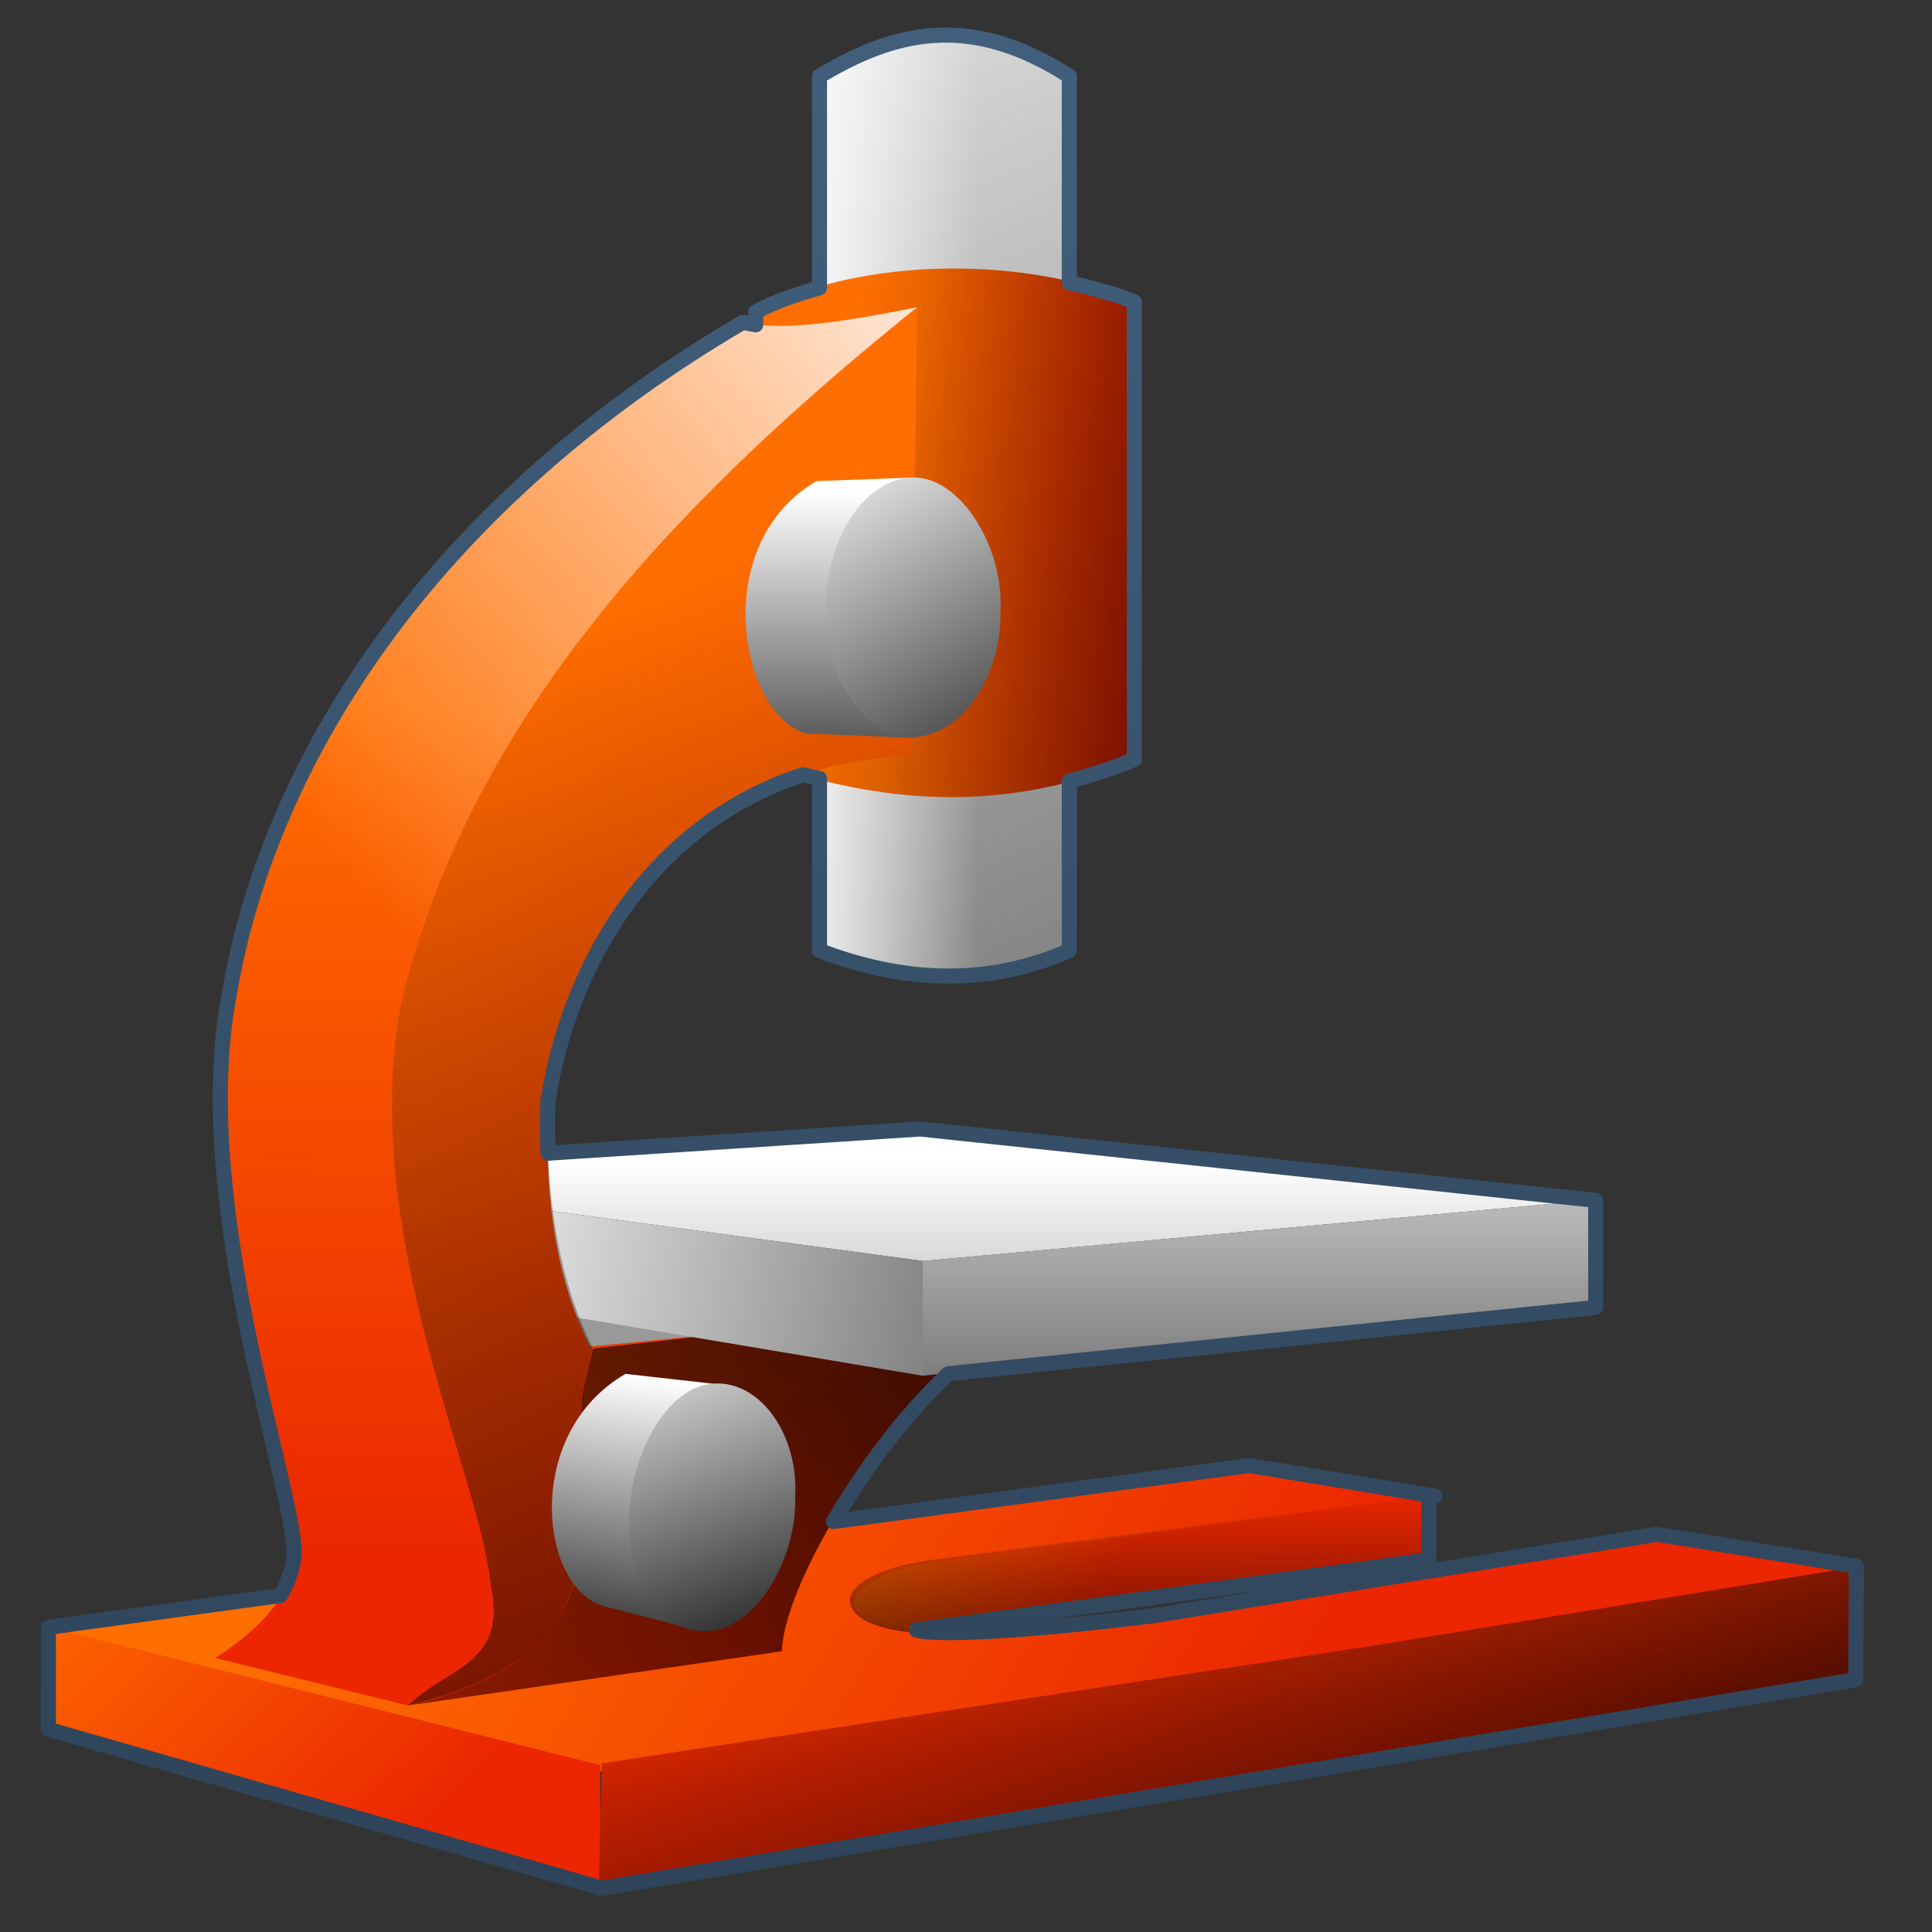 <?xml version="1.0" encoding="UTF-8" standalone="no"?>
<!-- Created with Inkscape (http://www.inkscape.org/) -->

<svg
   xmlns:dc="http://purl.org/dc/elements/1.1/"
   xmlns:cc="http://creativecommons.org/ns#"
   xmlns:rdf="http://www.w3.org/1999/02/22-rdf-syntax-ns#"
   xmlns:svg="http://www.w3.org/2000/svg"
   xmlns="http://www.w3.org/2000/svg"
   xmlns:xlink="http://www.w3.org/1999/xlink"
   xmlns:sodipodi="http://sodipodi.sourceforge.net/DTD/sodipodi-0.dtd"
   xmlns:inkscape="http://www.inkscape.org/namespaces/inkscape"
   width="128"
   height="128"
   id="svg41759"
   version="1.1"
   inkscape:version="0.48.3.1 r9886"
   sodipodi:docname="Documento nuevo 5">
  <rect width="100%" height="100%" fill="#333333" stroke="none"/>
  <defs
     id="defs41761">
    <linearGradient
       id="linearGradient5316">
      <stop
         style="stop-color:#ff6e00;stop-opacity:1;"
         offset="0"
         id="stop5320" />
      <stop
         style="stop-color:#eb2600;stop-opacity:1;"
         offset="1"
         id="stop5322" />
    </linearGradient>
    <linearGradient
       inkscape:collect="always"
       xlink:href="#linearGradient5439"
       id="linearGradient13654"
       gradientUnits="userSpaceOnUse"
       gradientTransform="matrix(2.695,0,0,2.694,-984.196,-1769.534)"
       x1="373.961"
       y1="1007.794"
       x2="454.398"
       y2="1114.567" />
    <linearGradient
       id="linearGradient5439">
      <stop
         style="stop-color:#ffffff;stop-opacity:1;"
         offset="0"
         id="stop5441" />
      <stop
         style="stop-color:#000000;stop-opacity:1;"
         offset="1"
         id="stop5443" />
    </linearGradient>
    <linearGradient
       gradientTransform="matrix(2.702,0,0,2.702,-1311.278,-1777.951)"
       gradientUnits="userSpaceOnUse"
       y2="1000.428"
       x2="506.125"
       y1="1045.652"
       x1="506.125"
       id="linearGradient10802"
       xlink:href="#linearGradient9863"
       inkscape:collect="always" />
    <linearGradient
       id="linearGradient9863">
      <stop
         style="stop-color:#2f445a;stop-opacity:1;"
         offset="0"
         id="stop9865" />
      <stop
         style="stop-color:#415f7c;stop-opacity:1"
         offset="1"
         id="stop9867" />
    </linearGradient>
    <linearGradient
       gradientTransform="matrix(2.702,0,0,2.702,-1311.278,-1615.823)"
       gradientUnits="userSpaceOnUse"
       y2="960.624"
       x2="511.736"
       y1="950.552"
       x1="505.93"
       id="linearGradient10714"
       xlink:href="#linearGradient14753"
       inkscape:collect="always" />
    <linearGradient
       id="linearGradient14753">
      <stop
         style="stop-color:#ffffff;stop-opacity:1;"
         offset="0"
         id="stop14755" />
      <stop
         style="stop-color:#000000;stop-opacity:1;"
         offset="1"
         id="stop14757" />
    </linearGradient>
    <linearGradient
       gradientTransform="matrix(2.702,0,0,2.702,-1311.278,-1615.823)"
       gradientUnits="userSpaceOnUse"
       y2="961.587"
       x2="504.341"
       y1="952.188"
       x1="504.312"
       id="linearGradient10712"
       xlink:href="#linearGradient14753"
       inkscape:collect="always" />
    <linearGradient
       id="linearGradient41832">
      <stop
         style="stop-color:#ffffff;stop-opacity:1;"
         offset="0"
         id="stop41834" />
      <stop
         style="stop-color:#000000;stop-opacity:1;"
         offset="1"
         id="stop41836" />
    </linearGradient>
    <linearGradient
       gradientTransform="matrix(2.702,0,0,2.702,-1311.278,-1615.823)"
       gradientUnits="userSpaceOnUse"
       y2="981.712"
       x2="504.754"
       y1="971.989"
       x1="501.313"
       id="linearGradient10718"
       xlink:href="#linearGradient14753"
       inkscape:collect="always" />
    <linearGradient
       id="linearGradient41839">
      <stop
         style="stop-color:#ffffff;stop-opacity:1;"
         offset="0"
         id="stop41841" />
      <stop
         style="stop-color:#000000;stop-opacity:1;"
         offset="1"
         id="stop41843" />
    </linearGradient>
    <linearGradient
       gradientTransform="matrix(2.702,0,0,2.702,-1311.278,-1615.823)"
       gradientUnits="userSpaceOnUse"
       y2="981.601"
       x2="497.958"
       y1="973.581"
       x1="499.14"
       id="linearGradient10716"
       xlink:href="#linearGradient14753"
       inkscape:collect="always" />
    <linearGradient
       id="linearGradient41846">
      <stop
         style="stop-color:#ffffff;stop-opacity:1;"
         offset="0"
         id="stop41848" />
      <stop
         style="stop-color:#000000;stop-opacity:1;"
         offset="1"
         id="stop41850" />
    </linearGradient>
    <linearGradient
       gradientTransform="matrix(2.702,0,0,2.702,-1311.278,-1615.823)"
       gradientUnits="userSpaceOnUse"
       y2="955.197"
       x2="500.046"
       y1="1001.778"
       x1="515.706"
       id="linearGradient10823"
       xlink:href="#linearGradient583"
       inkscape:collect="always" />
    <linearGradient
       inkscape:collect="always"
       id="linearGradient583">
      <stop
         style="stop-color:#000000;stop-opacity:1;"
         offset="0"
         id="stop584" />
      <stop
         style="stop-color:#000000;stop-opacity:0;"
         offset="1"
         id="stop585" />
    </linearGradient>
    <linearGradient
       gradientTransform="matrix(2.702,0,0,2.702,-1311.278,-1615.823)"
       gradientUnits="userSpaceOnUse"
       y2="977.21"
       x2="512.984"
       y1="991.263"
       x1="517.7"
       id="linearGradient10817"
       xlink:href="#linearGradient583"
       inkscape:collect="always" />
    <linearGradient
       gradientTransform="matrix(2.702,0,0,2.702,-1311.278,-1615.823)"
       gradientUnits="userSpaceOnUse"
       y2="976.737"
       x2="514.156"
       y1="983.851"
       x1="514.215"
       id="linearGradient10811"
       xlink:href="#linearGradient583"
       inkscape:collect="always" />
    <linearGradient
       gradientTransform="matrix(2.702,0,0,2.702,-1311.278,-1615.823)"
       gradientUnits="userSpaceOnUse"
       y2="982.643"
       x2="514.938"
       y1="964.766"
       x1="514.938"
       id="linearGradient10690"
       xlink:href="#linearGradient14753"
       inkscape:collect="always" />
    <linearGradient
       id="linearGradient41871">
      <stop
         style="stop-color:#ffffff;stop-opacity:1;"
         offset="0"
         id="stop41873" />
      <stop
         style="stop-color:#000000;stop-opacity:1;"
         offset="1"
         id="stop41875" />
    </linearGradient>
    <linearGradient
       gradientTransform="matrix(2.702,0,0,2.702,-1311.278,-1615.823)"
       gradientUnits="userSpaceOnUse"
       y2="982.487"
       x2="513.221"
       y1="967.461"
       x1="511.185"
       id="linearGradient10708"
       xlink:href="#linearGradient5316-2"
       inkscape:collect="always" />
    <linearGradient
       id="linearGradient5316-2">
      <stop
         style="stop-color:#ff6e00;stop-opacity:1;"
         offset="0"
         id="stop5320-1" />
      <stop
         style="stop-color:#eb2600;stop-opacity:1;"
         offset="1"
         id="stop5322-5" />
    </linearGradient>
    <linearGradient
       gradientTransform="matrix(2.702,0,0,2.702,-1311.278,-1615.823)"
       gradientUnits="userSpaceOnUse"
       y2="978.243"
       x2="506.798"
       y1="957.243"
       x1="495.549"
       id="linearGradient10696"
       xlink:href="#linearGradient5316-2"
       inkscape:collect="always" />
    <linearGradient
       id="linearGradient41882">
      <stop
         style="stop-color:#ff6e00;stop-opacity:1;"
         offset="0"
         id="stop41884" />
      <stop
         style="stop-color:#eb2600;stop-opacity:1;"
         offset="1"
         id="stop41886" />
    </linearGradient>
    <linearGradient
       gradientTransform="matrix(2.702,0,0,2.702,-1311.278,-1615.823)"
       gradientUnits="userSpaceOnUse"
       y2="943.972"
       x2="509.857"
       y1="959.528"
       x1="492.125"
       id="linearGradient10838"
       xlink:href="#linearGradient9590"
       inkscape:collect="always" />
    <linearGradient
       id="linearGradient9590">
      <stop
         style="stop-color:#ffffff;stop-opacity:0;"
         offset="0"
         id="stop9591" />
      <stop
         style="stop-color:#fff;stop-opacity:1;"
         offset="1"
         id="stop9592" />
    </linearGradient>
    <linearGradient
       gradientTransform="matrix(2.702,0,0,2.702,-1311.278,-1615.823)"
       gradientUnits="userSpaceOnUse"
       y2="955.563"
       x2="504.963"
       y1="958.568"
       x1="522.811"
       id="linearGradient10834"
       xlink:href="#linearGradient583"
       inkscape:collect="always" />
    <linearGradient
       gradientTransform="matrix(2.702,0,0,2.702,-1311.278,-1615.823)"
       gradientUnits="userSpaceOnUse"
       y2="978.368"
       x2="495.423"
       y1="957.493"
       x1="495.721"
       id="linearGradient10698"
       xlink:href="#linearGradient5316-2"
       inkscape:collect="always" />
    <linearGradient
       id="linearGradient41900">
      <stop
         style="stop-color:#ff6e00;stop-opacity:1;"
         offset="0"
         id="stop41902" />
      <stop
         style="stop-color:#eb2600;stop-opacity:1;"
         offset="1"
         id="stop41904" />
    </linearGradient>
    <linearGradient
       gradientTransform="matrix(2.702,0,0,2.702,-1311.278,-1615.823)"
       gradientUnits="userSpaceOnUse"
       y2="953.132"
       x2="513.124"
       y1="952.69"
       x1="507.508"
       id="linearGradient10702"
       xlink:href="#linearGradient5316-2"
       inkscape:collect="always" />
    <linearGradient
       id="linearGradient41907">
      <stop
         style="stop-color:#ff6e00;stop-opacity:1;"
         offset="0"
         id="stop41909" />
      <stop
         style="stop-color:#eb2600;stop-opacity:1;"
         offset="1"
         id="stop41911" />
    </linearGradient>
    <linearGradient
       gradientTransform="matrix(2.702,0,0,2.702,-1311.278,-1615.823)"
       gradientUnits="userSpaceOnUse"
       y2="974.55"
       x2="522.562"
       y1="968.737"
       x1="495.125"
       id="linearGradient10694"
       xlink:href="#linearGradient14753"
       inkscape:collect="always" />
    <linearGradient
       id="linearGradient41914">
      <stop
         style="stop-color:#ffffff;stop-opacity:1;"
         offset="0"
         id="stop41916" />
      <stop
         style="stop-color:#000000;stop-opacity:1;"
         offset="1"
         id="stop41918" />
    </linearGradient>
    <linearGradient
       gradientTransform="matrix(2.702,0,0,2.702,-1311.278,-1615.823)"
       gradientUnits="userSpaceOnUse"
       y2="949.097"
       x2="504.668"
       y1="949.097"
       x1="509.301"
       id="linearGradient10842"
       xlink:href="#linearGradient9590"
       inkscape:collect="always" />
    <linearGradient
       id="linearGradient41921">
      <stop
         style="stop-color:#ffffff;stop-opacity:0;"
         offset="0"
         id="stop41923" />
      <stop
         style="stop-color:#fff;stop-opacity:1;"
         offset="1"
         id="stop41925" />
    </linearGradient>
    <linearGradient
       gradientTransform="matrix(2.702,0,0,2.702,-1311.278,-1615.823)"
       gradientUnits="userSpaceOnUse"
       y2="984.488"
       x2="509.562"
       y1="968.61"
       x1="509.562"
       id="linearGradient10692"
       xlink:href="#linearGradient14753"
       inkscape:collect="always" />
    <linearGradient
       id="linearGradient41928">
      <stop
         style="stop-color:#ffffff;stop-opacity:1;"
         offset="0"
         id="stop41930" />
      <stop
         style="stop-color:#000000;stop-opacity:1;"
         offset="1"
         id="stop41932" />
    </linearGradient>
    <linearGradient
       gradientTransform="matrix(2.702,0,0,2.702,-1311.278,-1615.823)"
       gradientUnits="userSpaceOnUse"
       y2="992.038"
       x2="479.174"
       y1="960.881"
       x1="513.954"
       id="linearGradient10828"
       xlink:href="#linearGradient583"
       inkscape:collect="always" />
    <linearGradient
       gradientTransform="matrix(2.702,0,0,2.702,-1311.278,-1615.823)"
       gradientUnits="userSpaceOnUse"
       y2="994.617"
       x2="529.13"
       y1="932.48"
       x1="500.783"
       id="linearGradient10704"
       xlink:href="#linearGradient14753"
       inkscape:collect="always" />
    <linearGradient
       id="linearGradient41942">
      <stop
         style="stop-color:#ffffff;stop-opacity:1;"
         offset="0"
         id="stop41944" />
      <stop
         style="stop-color:#000000;stop-opacity:1;"
         offset="1"
         id="stop41946" />
    </linearGradient>
    <linearGradient
       gradientTransform="matrix(2.702,0,0,2.702,-1311.278,-1615.823)"
       gradientUnits="userSpaceOnUse"
       y2="984.038"
       x2="496.672"
       y1="975.641"
       x1="488.411"
       id="linearGradient10710"
       xlink:href="#linearGradient5316-2"
       inkscape:collect="always" />
    <linearGradient
       id="linearGradient41949">
      <stop
         style="stop-color:#ff6e00;stop-opacity:1;"
         offset="0"
         id="stop41951" />
      <stop
         style="stop-color:#eb2600;stop-opacity:1;"
         offset="1"
         id="stop41953" />
    </linearGradient>
    <linearGradient
       gradientTransform="matrix(2.702,0,0,2.702,-1311.278,-1615.823)"
       gradientUnits="userSpaceOnUse"
       y2="978.243"
       x2="506.798"
       y1="957.243"
       x1="495.549"
       id="linearGradient10700"
       xlink:href="#linearGradient14726"
       inkscape:collect="always" />
    <linearGradient
       id="linearGradient14726">
      <stop
         style="stop-color:#ff6e00;stop-opacity:1;"
         offset="0"
         id="stop14728" />
      <stop
         style="stop-color:#eb2600;stop-opacity:1;"
         offset="1"
         id="stop14730" />
    </linearGradient>
    <linearGradient
       gradientTransform="matrix(2.702,0,0,2.702,-1311.278,-1615.823)"
       gradientUnits="userSpaceOnUse"
       y2="986.206"
       x2="514.375"
       y1="974.331"
       x1="494.604"
       id="linearGradient10706"
       xlink:href="#linearGradient5316-2"
       inkscape:collect="always" />
    <linearGradient
       id="linearGradient41960">
      <stop
         style="stop-color:#ff6e00;stop-opacity:1;"
         offset="0"
         id="stop41962" />
      <stop
         style="stop-color:#eb2600;stop-opacity:1;"
         offset="1"
         id="stop41964" />
    </linearGradient>
    <linearGradient
       gradientTransform="matrix(2.702,0,0,2.702,-1311.278,-1615.823)"
       gradientUnits="userSpaceOnUse"
       y2="978.382"
       x2="512.831"
       y1="974.316"
       x1="507.448"
       id="linearGradient10720"
       xlink:href="#linearGradient5316-2"
       inkscape:collect="always" />
    <linearGradient
       id="linearGradient41967">
      <stop
         style="stop-color:#ff6e00;stop-opacity:1;"
         offset="0"
         id="stop41969" />
      <stop
         style="stop-color:#eb2600;stop-opacity:1;"
         offset="1"
         id="stop41971" />
    </linearGradient>
  </defs>
  <sodipodi:namedview
     id="base"
     pagecolor="#ffffff"
     bordercolor="#666666"
     borderopacity="1.0"
     inkscape:pageopacity="0.0"
     inkscape:pageshadow="2"
     inkscape:zoom="0.98994949"
     inkscape:cx="199.18061"
     inkscape:cy="20.798215"
     inkscape:document-units="px"
     inkscape:current-layer="layer1"
     showgrid="false"
     inkscape:showpageshadow="false"
     inkscape:window-width="1366"
     inkscape:window-height="720"
     inkscape:window-x="0"
     inkscape:window-y="24"
     inkscape:window-maximized="1" />
  <g
     inkscape:label="Capa 1"
     inkscape:groupmode="layer"
     id="layer1"
     transform="translate(0,-924.362)">
    <path
       inkscape:connector-curvature="0"
       sodipodi:nodetypes="ccccc"
       id="path10684"
       d="m 61.618,1027.72 33.04,-4.274 0,4.241 -34.28,4.816 c -5.345,-0.453 -5.911,-3.723 1.24,-4.782 z"
       style="fill:url(#linearGradient10720);fill-opacity:1;fill-rule:evenodd;stroke:none;display:inline" />
    <path
       inkscape:connector-curvature="0"
       sodipodi:nodetypes="ccccccccc"
       id="path10682"
       d="m 82.751,1021.419 12.329,2.027 -34.285,4.56 c -8.85,2.248 -3.807,6.868 15.538,3.378 l 33.588,-5.172 13.005,2.027 -83.263,13.511 -36.515,-9.588 79.603,-10.741 z"
       style="fill:url(#linearGradient10706);fill-opacity:1;fill-rule:evenodd;stroke:none;display:inline" />
    <path
       inkscape:connector-curvature="0"
       style="fill:url(#linearGradient10700);fill-opacity:1;fill-rule:evenodd;stroke:none;display:inline"
       d="m 39.095,1013.583 32.356,-3.515 c -9.587,2.329 -19.52,18.278 -19.649,23.691 l -24.758,3.593 c 2.422,-2.455 6.632,-2.685 5.461,-7.935 0.365,-6.194 3.617,-10.944 6.589,-15.835 z"
       id="path10680"
       sodipodi:nodetypes="cccccc" />
    <path
       inkscape:connector-curvature="0"
       sodipodi:nodetypes="ccccc"
       id="path10606"
       d="m 3.212,1038.913 0,-6.755 36.556,9.149 0,8.106 -36.556,-10.5 z"
       style="fill:url(#linearGradient10710);fill-opacity:1;fill-rule:evenodd;stroke:none;display:inline" />
    <path
       inkscape:connector-curvature="0"
       sodipodi:nodetypes="ccccc"
       id="path10616"
       d="m 54.319,929.378 0,57.927 c 5.517,2.095 11.034,2.404 16.551,0 l 0,-57.927 c -6.583,-4.263 -11.756,-2.886 -16.551,0 z"
       style="fill:url(#linearGradient10704);fill-opacity:1;fill-rule:evenodd;stroke:none;display:inline" />
    <path
       inkscape:connector-curvature="0"
       sodipodi:nodetypes="cccccc"
       id="path10826"
       d="m 39.334,1013.703 32.117,-3.635 c -9.587,2.329 -19.52,18.278 -19.649,23.691 l -24.758,3.593 c 1.885,-0.246 11.051,-3.282 10.596,-8.651 0.365,-6.194 0.392,-10.586 1.693,-14.999 z"
       style="fill:url(#linearGradient10828);fill-opacity:1;fill-rule:evenodd;stroke:none;display:inline" />
    <path
       inkscape:connector-curvature="0"
       sodipodi:nodetypes="ccccc"
       id="path10686"
       d="m 39.177,1013.566 -9.289,-1.351 29.387,-3.04 8.445,1.605 -28.543,2.786 z"
       style="fill:#999999;fill-rule:evenodd;stroke:none;display:inline" />
    <path
       inkscape:connector-curvature="0"
       style="fill:url(#linearGradient10692);fill-opacity:1;fill-rule:evenodd;stroke:none;display:inline"
       d="m 105.72,1003.855 -44.587,4.053 -43.912,-5.911 43.743,-2.871 44.756,4.729 z"
       id="path10633"
       sodipodi:nodetypes="ccccc" />
    <path
       inkscape:connector-curvature="0"
       style="fill:url(#linearGradient10842);fill-opacity:1;fill-rule:evenodd;stroke:none;display:inline"
       d="m 54.319,929.378 0,57.927 c 5.517,2.095 11.034,2.404 16.551,0 l 0,-57.927 c -6.583,-4.263 -11.756,-2.886 -16.551,0 z"
       id="path10840"
       sodipodi:nodetypes="ccccc" />
    <path
       inkscape:connector-curvature="0"
       style="fill:url(#linearGradient10694);fill-opacity:1;fill-rule:evenodd;stroke:none;display:inline"
       d="m 17.221,1001.997 43.912,5.911 0,7.6 -43.912,-7.373 0,-6.138 z"
       id="path10637"
       sodipodi:nodetypes="ccccc" />
    <path
       inkscape:connector-curvature="0"
       style="fill:url(#linearGradient10702);fill-opacity:1;fill-rule:evenodd;stroke:none;display:inline"
       d="m 50.041,945.069 0,29.628 c 8.369,3.069 16.739,3.522 25.108,0 l 0,-30.344 c -7.876,-3.262 -18.789,-2.794 -25.108,0.717 z"
       id="path10639"
       sodipodi:nodetypes="ccccc" />
    <path
       inkscape:connector-curvature="0"
       style="fill:url(#linearGradient10698);fill-opacity:1;fill-rule:evenodd;stroke:none;display:inline"
       d="m 28.702,990.952 c 4.705,-19.992 20.17,-34.962 32.054,-46.232 -4.518,0.892 -8.87,1.645 -11.509,0.971 -19.908,11.66 -31.24,28.222 -34.011,44.502 -2.47,12.8 3.41,30.332 4.173,36.038 0.508,3.144 -1.656,5.721 -5.137,7.979 l 12.773,3.144 c 2.422,-2.455 6.632,-2.565 5.461,-7.815 -0.578,-7.055 -6.617,-23.444 -3.804,-38.586 z"
       id="path10643"
       sodipodi:nodetypes="ccccccccc" />
    <path
       inkscape:connector-curvature="0"
       sodipodi:nodetypes="ccccc"
       id="path10832"
       d="m 50.041,945.069 0,29.628 c 8.369,3.069 16.739,3.522 25.108,0 l 0,-30.344 c -7.876,-3.262 -18.789,-2.794 -25.108,0.717 z"
       style="fill:url(#linearGradient10834);fill-opacity:1;fill-rule:evenodd;stroke:none;display:inline" />
    <path
       inkscape:connector-curvature="0"
       sodipodi:nodetypes="ccccc"
       id="path10836"
       d="m 28.702,991.668 c 4.705,-19.992 20.17,-35.679 32.054,-46.949 -4.518,0.892 -8.87,1.645 -11.509,0.971 -19.908,11.66 -31.24,28.222 -34.011,44.502 l 13.465,1.477 z"
       style="fill:url(#linearGradient10838);fill-opacity:1;fill-rule:evenodd;stroke:none;display:inline" />
    <path
       inkscape:connector-curvature="0"
       sodipodi:nodetypes="cccccccc"
       id="path10666"
       d="m 26.552,990.952 c 4.705,-19.992 19.931,-34.724 34.204,-46.232 l -0.362,29.681 c -15.348,0.682 -22.458,12.515 -24.046,22.885 -0.273,5.23 0.192,11.256 2.747,16.299 -2.379,8.424 4.84,19.78 -12.05,23.769 2.422,-2.455 6.632,-2.685 5.461,-7.935 -0.578,-7.055 -8.767,-23.324 -5.954,-38.466 z"
       style="fill:url(#linearGradient10696);fill-opacity:1;fill-rule:evenodd;stroke:none;display:inline" />
    <path
       inkscape:connector-curvature="0"
       sodipodi:nodetypes="cccccc"
       id="path10620"
       d="m 39.873,1041.189 51.489,-7.857 31.585,-5.157 0,7.431 -83.274,13.848 0.2,-8.265 z"
       style="fill:url(#linearGradient10708);fill-opacity:1;fill-rule:evenodd;stroke:none;display:inline" />
    <path
       inkscape:connector-curvature="0"
       sodipodi:nodetypes="ccccc"
       id="path10629"
       d="m 105.72,1003.855 -44.587,4.053 0,7.6 44.587,-4.56 0,-7.093 z"
       style="fill:url(#linearGradient10690);fill-opacity:1;fill-rule:evenodd;stroke:none;display:inline" />
    <path
       inkscape:connector-curvature="0"
       style="fill:url(#linearGradient10811);fill-opacity:1;fill-rule:evenodd;stroke:none;display:inline"
       d="m 61.618,1027.72 33.04,-4.274 0,4.241 -34.28,4.816 c -5.345,-0.453 -5.911,-3.723 1.24,-4.782 z"
       id="path10804"
       sodipodi:nodetypes="ccccc" />
    <path
       inkscape:connector-curvature="0"
       style="fill:url(#linearGradient10817);fill-opacity:1;fill-rule:evenodd;stroke:none;display:inline"
       d="m 39.873,1041.189 51.489,-7.857 31.585,-5.157 0,7.431 -83.274,13.848 0.2,-8.265 z"
       id="path10814"
       sodipodi:nodetypes="cccccc" />
    <path
       inkscape:connector-curvature="0"
       style="fill:url(#linearGradient10823);fill-opacity:1;fill-rule:evenodd;stroke:none;display:inline"
       d="m 26.552,990.952 c 4.705,-19.992 19.931,-34.724 34.204,-46.232 l -0.362,29.681 c -15.348,0.682 -22.458,12.515 -24.046,22.885 -0.273,5.23 0.431,11.495 2.986,16.538 -3.035,8.662 4.721,19.361 -12.289,23.53 2.422,-2.455 6.632,-2.685 5.461,-7.935 -0.578,-7.055 -8.767,-23.324 -5.954,-38.466 z"
       id="path10820"
       sodipodi:nodetypes="cccccccc" />
    <path
       inkscape:connector-curvature="0"
       style="fill:url(#linearGradient10716);fill-opacity:1;fill-rule:evenodd;stroke:none;display:inline"
       d="m 47.172,1016.029 -5.732,-0.644 c -6.803,3.94 -5.696,14.107 -1.501,15.377 l 6.573,1.69 0.66,-16.423 z"
       id="path10670"
       sodipodi:nodetypes="ccccc" />
    <path
       inkscape:connector-curvature="0"
       style="fill:url(#linearGradient10718);fill-opacity:1;stroke:none;display:inline"
       d="m 52.684,1023.503 c 0.113,4 -2.381,8.427 -5.455,8.891 -3.04,0.459 -5.569,-2.679 -5.569,-7.134 0,-4.454 2.503,-9.008 5.569,-9.232 3.194,-0.235 5.683,3.475 5.455,7.475 z"
       id="path10672"
       sodipodi:nodetypes="csssc" />
    <path
       inkscape:connector-curvature="0"
       sodipodi:nodetypes="ccccc"
       id="path10664"
       d="m 60.488,955.998 -6.389,0.238 c -7.148,4.14 -5.125,15.385 -0.717,16.719 l 7.166,0.299 -0.059,-17.256 z"
       style="fill:url(#linearGradient10712);fill-opacity:1;fill-rule:evenodd;stroke:none;display:inline" />
    <path
       inkscape:connector-curvature="0"
       sodipodi:nodetypes="csssc"
       id="path10657"
       d="m 66.28,964.835 c 0.119,4.203 -2.502,8.24 -5.732,8.359 -3.228,0.119 -5.852,-3.799 -5.852,-8.479 0,-4.68 2.622,-8.718 5.852,-8.718 3.111,0 5.971,4.634 5.732,8.837 z"
       style="fill:url(#linearGradient10714);fill-opacity:1;stroke:none;display:inline" />
    <path
       inkscape:connector-curvature="0"
       sodipodi:nodetypes="ccccccccccccccccccccccccccccccccccccccc"
       id="path10722"
       d="m 61.893,926.71 c -2.716,0.173 -5.202,1.26 -7.6,2.702 l 0,14.017 c -1.535,0.449 -2.983,0.916 -4.223,1.605 l 0,0.844 c -0.286,-0.041 -0.589,-0.103 -0.844,-0.168 -19.908,11.66 -31.261,28.22 -34.032,44.501 -2.47,12.8 3.459,30.35 4.222,36.056 0.224,1.383 -0.149,2.616 -0.844,3.8 l -15.369,2.111 0,6.755 36.481,10.471 0,0.084 83.263,-13.848 0.041,-7.51 -13.214,-2.116 -33.44,5.404 c -9.676,1.191 -14.654,1.28 -15.622,0.929 l 33.947,-4.644 0,-4.138 0.422,-0.084 -12.329,-2.027 -27.529,3.715 c 1.975,-3.364 4.574,-6.922 7.6,-9.795 l 42.898,-4.391 0,-7.093 -44.756,-4.729 -24.658,1.604 c -0.027,-1.172 -0.059,-2.345 0,-3.462 1.314,-8.582 6.471,-18.181 16.889,-21.617 0.366,0.105 0.731,0.159 1.098,0.254 l 0,11.4 c 5.517,2.095 11.034,2.404 16.551,0 l 0,-11.231 c 1.439,-0.378 2.867,-0.83 4.307,-1.436 l 0,-30.314 c -1.345,-0.557 -2.822,-0.924 -4.307,-1.267 l 0,-13.68 c -3.292,-2.131 -6.236,-2.874 -8.952,-2.702 z"
       style="fill:none;stroke:url(#linearGradient10802);stroke-width:1;stroke-linecap:round;stroke-linejoin:round;stroke-miterlimit:4;stroke-opacity:1;stroke-dasharray:none;display:inline" />
  </g>
</svg>

